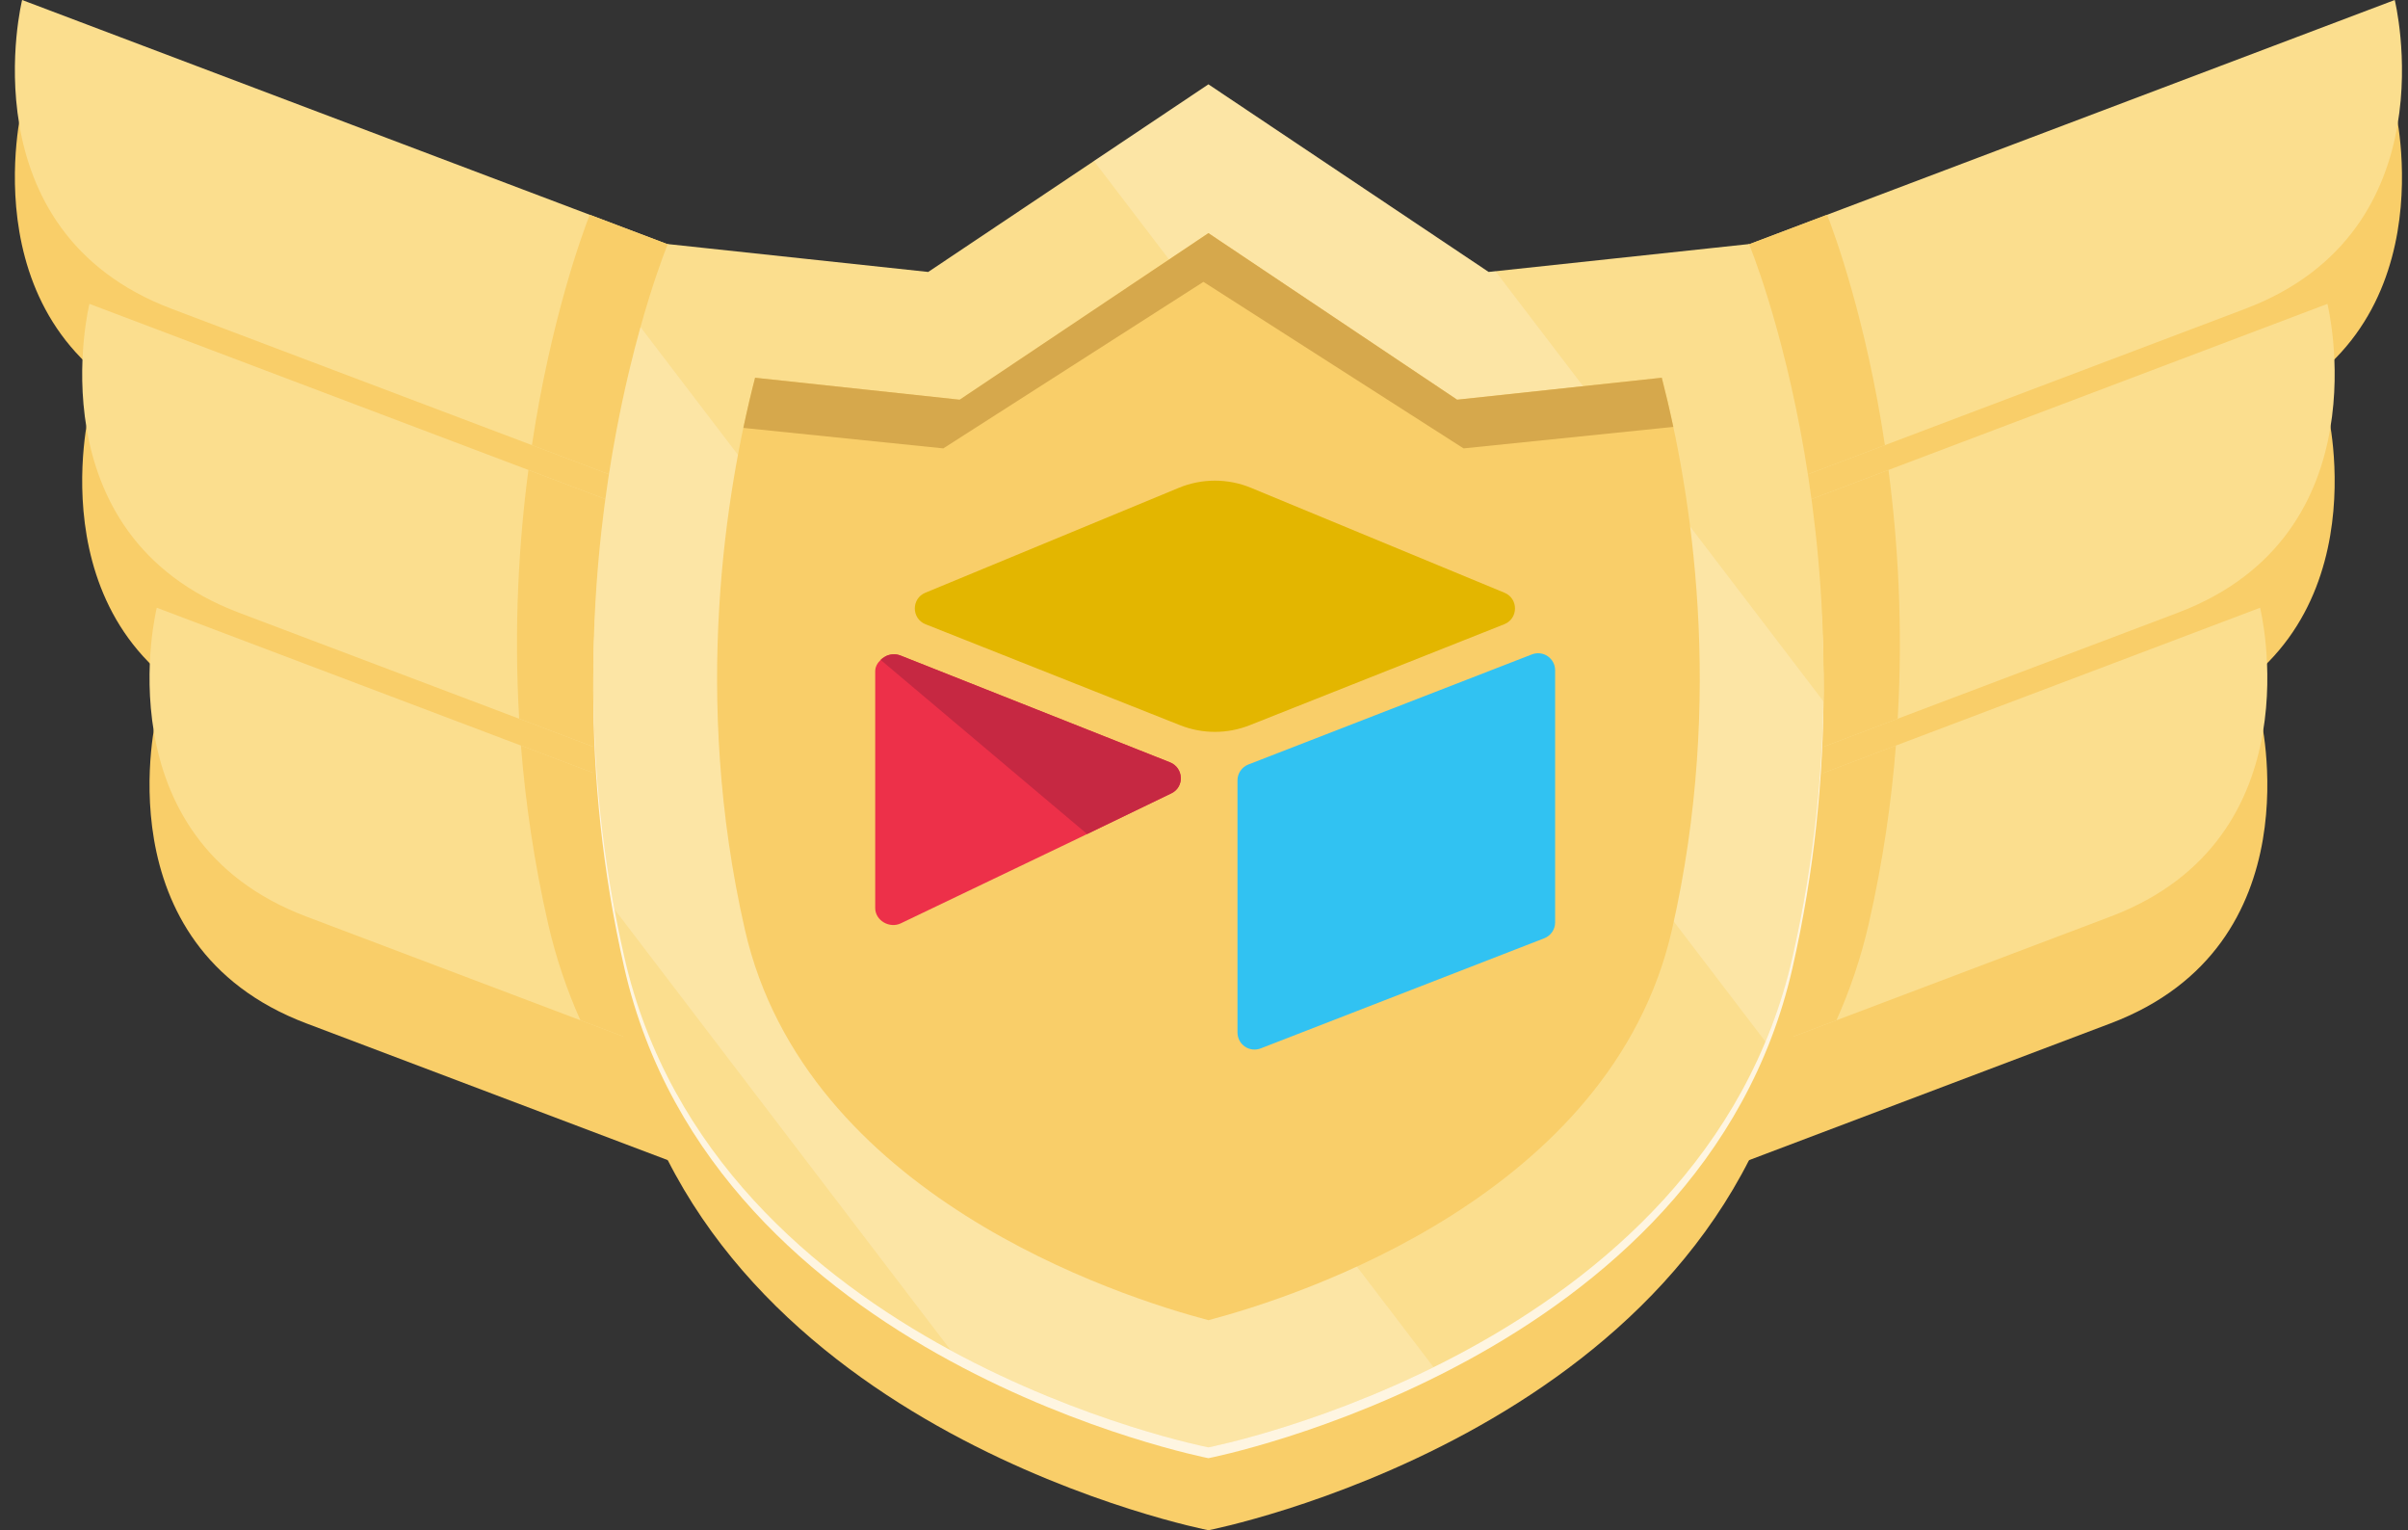 <svg width="85" height="54" viewBox="0 0 85 54" fill="none" xmlns="http://www.w3.org/2000/svg">
<rect x="0" y="0" width="85" height="54" fill="#333333" stroke="none"/>
<path d="M25.601 22.058L28.546 14.271L0.781 3.768C0.781 3.768 -1.237 11.907 6.06 14.666C13.357 17.427 25.601 22.058 25.601 22.058Z" fill="#F9CE69"/>
<path d="M27.977 32.781L30.922 24.995L3.157 14.492C3.157 14.492 1.139 22.63 8.435 25.39C15.733 28.15 27.977 32.781 27.977 32.781Z" fill="#F9CE69"/>
<path d="M5.534 25.215C5.534 25.215 3.516 33.353 10.812 36.113C18.109 38.873 30.353 43.505 30.353 43.505L33.298 35.718L5.534 25.215Z" fill="#F9CE69"/>
<path d="M25.601 18.29L28.546 10.503L0.781 0C0.781 0 -1.237 8.138 6.06 10.898C13.357 13.658 25.601 18.29 25.601 18.29Z" fill="#FBDE8E"/>
<path d="M27.977 29.013L30.922 21.226L3.157 10.723C3.157 10.723 1.139 18.861 8.435 21.622C15.733 24.381 27.977 29.013 27.977 29.013Z" fill="#FBDE8E"/>
<path d="M5.534 21.447C5.534 21.447 3.516 29.584 10.812 32.344C18.109 35.105 30.353 39.736 30.353 39.736L33.298 31.949L5.534 21.447Z" fill="#FBDE8E"/>
<path d="M19.347 32.594C19.625 33.81 20.014 34.944 20.488 36.005C25.739 37.99 30.353 39.736 30.353 39.736L33.298 31.949L18.388 26.308C18.548 28.317 18.851 30.424 19.347 32.594Z" fill="#F9CE69"/>
<path d="M18.326 25.363C23.487 27.315 27.977 29.013 27.977 29.013L30.922 21.226L18.652 16.585C18.316 19.137 18.138 22.113 18.326 25.363Z" fill="#F9CE69"/>
<path d="M28.546 10.503L20.817 7.578C20.548 8.269 19.447 11.267 18.776 15.708C22.645 17.172 25.601 18.29 25.601 18.29L28.546 10.503Z" fill="#F9CE69"/>
<path d="M59.712 22.058L56.766 14.271L84.532 3.768C84.532 3.768 86.55 11.907 79.253 14.666C71.956 17.427 59.712 22.058 59.712 22.058Z" fill="#F9CE69"/>
<path d="M57.336 32.781L54.39 24.995L82.156 14.492C82.156 14.492 84.174 22.63 76.877 25.39C69.579 28.15 57.336 32.781 57.336 32.781Z" fill="#F9CE69"/>
<path d="M79.779 25.215C79.779 25.215 81.797 33.353 74.501 36.113C67.204 38.873 54.959 43.505 54.959 43.505L52.014 35.718L79.779 25.215Z" fill="#F9CE69"/>
<path d="M59.712 18.29L56.766 10.503L84.532 0C84.532 0 86.55 8.138 79.253 10.898C71.956 13.658 59.712 18.29 59.712 18.29Z" fill="#FBDE8E"/>
<path d="M57.336 29.013L54.39 21.226L82.156 10.723C82.156 10.723 84.174 18.861 76.877 21.622C69.579 24.381 57.336 29.013 57.336 29.013Z" fill="#FBDE8E"/>
<path d="M79.779 21.447C79.779 21.447 81.797 29.584 74.501 32.344C67.204 35.105 54.959 39.736 54.959 39.736L52.014 31.949L79.779 21.447Z" fill="#FBDE8E"/>
<path d="M65.966 32.594C65.688 33.81 65.299 34.944 64.824 36.005C59.574 37.99 54.959 39.736 54.959 39.736L52.014 31.949L66.924 26.308C66.765 28.317 66.462 30.424 65.966 32.594Z" fill="#F9CE69"/>
<path d="M66.987 25.363C61.825 27.315 57.336 29.013 57.336 29.013L54.39 21.226L66.661 16.585C66.997 19.137 67.175 22.113 66.987 25.363Z" fill="#F9CE69"/>
<path d="M56.766 10.503L64.495 7.578C64.765 8.269 65.865 11.267 66.536 15.708C62.667 17.172 59.712 18.29 59.712 18.29L56.766 10.503Z" fill="#F9CE69"/>
<path d="M61.739 11.538L52.546 12.523L42.656 5.903L32.765 12.523L23.573 11.538C23.573 11.538 18.867 22.811 22.04 36.709C25.212 50.601 42.639 53.997 42.656 54C42.672 53.997 60.099 50.601 63.271 36.709C66.445 22.811 61.739 11.538 61.739 11.538Z" fill="#F9CE69"/>
<path opacity="0.8" d="M61.739 8.996L52.546 9.98L42.656 3.36L32.765 9.98L23.573 8.996C23.573 8.996 18.867 20.268 22.04 34.167C25.212 48.059 42.639 51.454 42.656 51.458C42.672 51.454 60.099 48.059 63.271 34.167C66.445 20.268 61.739 8.996 61.739 8.996Z" fill="white"/>
<path d="M61.739 8.613L52.546 9.597L42.656 2.977L32.765 9.597L23.573 8.613C23.573 8.613 18.867 19.885 22.04 33.784C25.212 47.676 42.639 51.072 42.656 51.075C42.672 51.072 60.099 47.676 63.271 33.784C66.445 19.885 61.739 8.613 61.739 8.613Z" fill="#FBDE8E"/>
<path opacity="0.2" d="M52.788 9.571L52.546 9.597L42.656 2.977L38.615 5.682L62.318 36.76C62.709 35.825 63.031 34.835 63.271 33.784C63.999 30.597 64.309 27.55 64.36 24.743L52.788 9.571Z" fill="white"/>
<path opacity="0.2" d="M22.61 11.542C21.499 15.521 20.03 23.172 21.695 32.094L33.563 47.655C38.307 50.227 42.647 51.073 42.656 51.075H42.657C42.664 51.074 46.331 50.358 50.605 48.248L22.61 11.542Z" fill="white"/>
<path d="M42.657 46.588C39.495 45.753 28.436 42.188 26.295 32.812C24.411 24.56 25.638 17.256 26.654 13.33L33.877 14.105L42.656 8.227L51.436 14.105L58.66 13.33C59.674 17.251 60.902 24.557 59.018 32.812C56.876 42.188 45.817 45.753 42.657 46.588Z" fill="#F9CE69"/>
<path d="M33.298 15.823L42.48 9.946L51.662 15.823L59.066 15.065C58.931 14.432 58.793 13.851 58.659 13.33L51.435 14.105L42.656 8.227L33.876 14.105L26.654 13.33C26.516 13.86 26.376 14.454 26.24 15.1L33.298 15.823Z" fill="#D6A84C"/>
<g clip-path="url(#clip0_585_6597)">
<path d="M41.611 17.215L32.663 20.917C32.165 21.124 32.17 21.83 32.671 22.029L41.656 25.592C42.445 25.905 43.325 25.905 44.114 25.592L53.099 22.029C53.6 21.83 53.605 21.123 53.107 20.917L44.16 17.215C43.343 16.877 42.426 16.877 41.61 17.215" fill="#E3B600"/>
<path d="M43.682 27.537V36.439C43.683 36.536 43.707 36.633 43.752 36.719C43.798 36.806 43.864 36.879 43.945 36.934C44.026 36.989 44.119 37.024 44.217 37.034C44.314 37.045 44.412 37.032 44.503 36.996L54.515 33.109C54.627 33.065 54.723 32.988 54.79 32.889C54.858 32.79 54.894 32.672 54.894 32.552V23.651C54.894 23.553 54.87 23.457 54.824 23.371C54.778 23.285 54.712 23.211 54.631 23.156C54.55 23.101 54.457 23.066 54.36 23.056C54.263 23.045 54.164 23.058 54.073 23.094L44.061 26.98C43.949 27.025 43.853 27.102 43.786 27.201C43.719 27.3 43.682 27.417 43.682 27.537Z" fill="#31C2F2"/>
<path d="M41.345 27.997L38.072 29.578L31.799 32.583C31.402 32.775 30.894 32.486 30.894 32.043V23.689C30.894 23.529 30.976 23.391 31.086 23.288C31.131 23.243 31.182 23.204 31.238 23.174C31.388 23.084 31.602 23.06 31.784 23.132L41.295 26.9C41.783 27.092 41.821 27.77 41.345 27.997" fill="#ED3049"/>
<path d="M41.345 27.997L38.374 29.432L31.086 23.287C31.131 23.242 31.182 23.204 31.238 23.173C31.388 23.083 31.601 23.059 31.783 23.131L41.295 26.9C41.783 27.092 41.82 27.769 41.345 27.997Z" fill="#C62842"/>
</g>
<defs>
<clipPath id="clip0_585_6597">
<rect width="24" height="24" fill="white" transform="translate(30.894 15)"/>
</clipPath>
</defs>
</svg>
